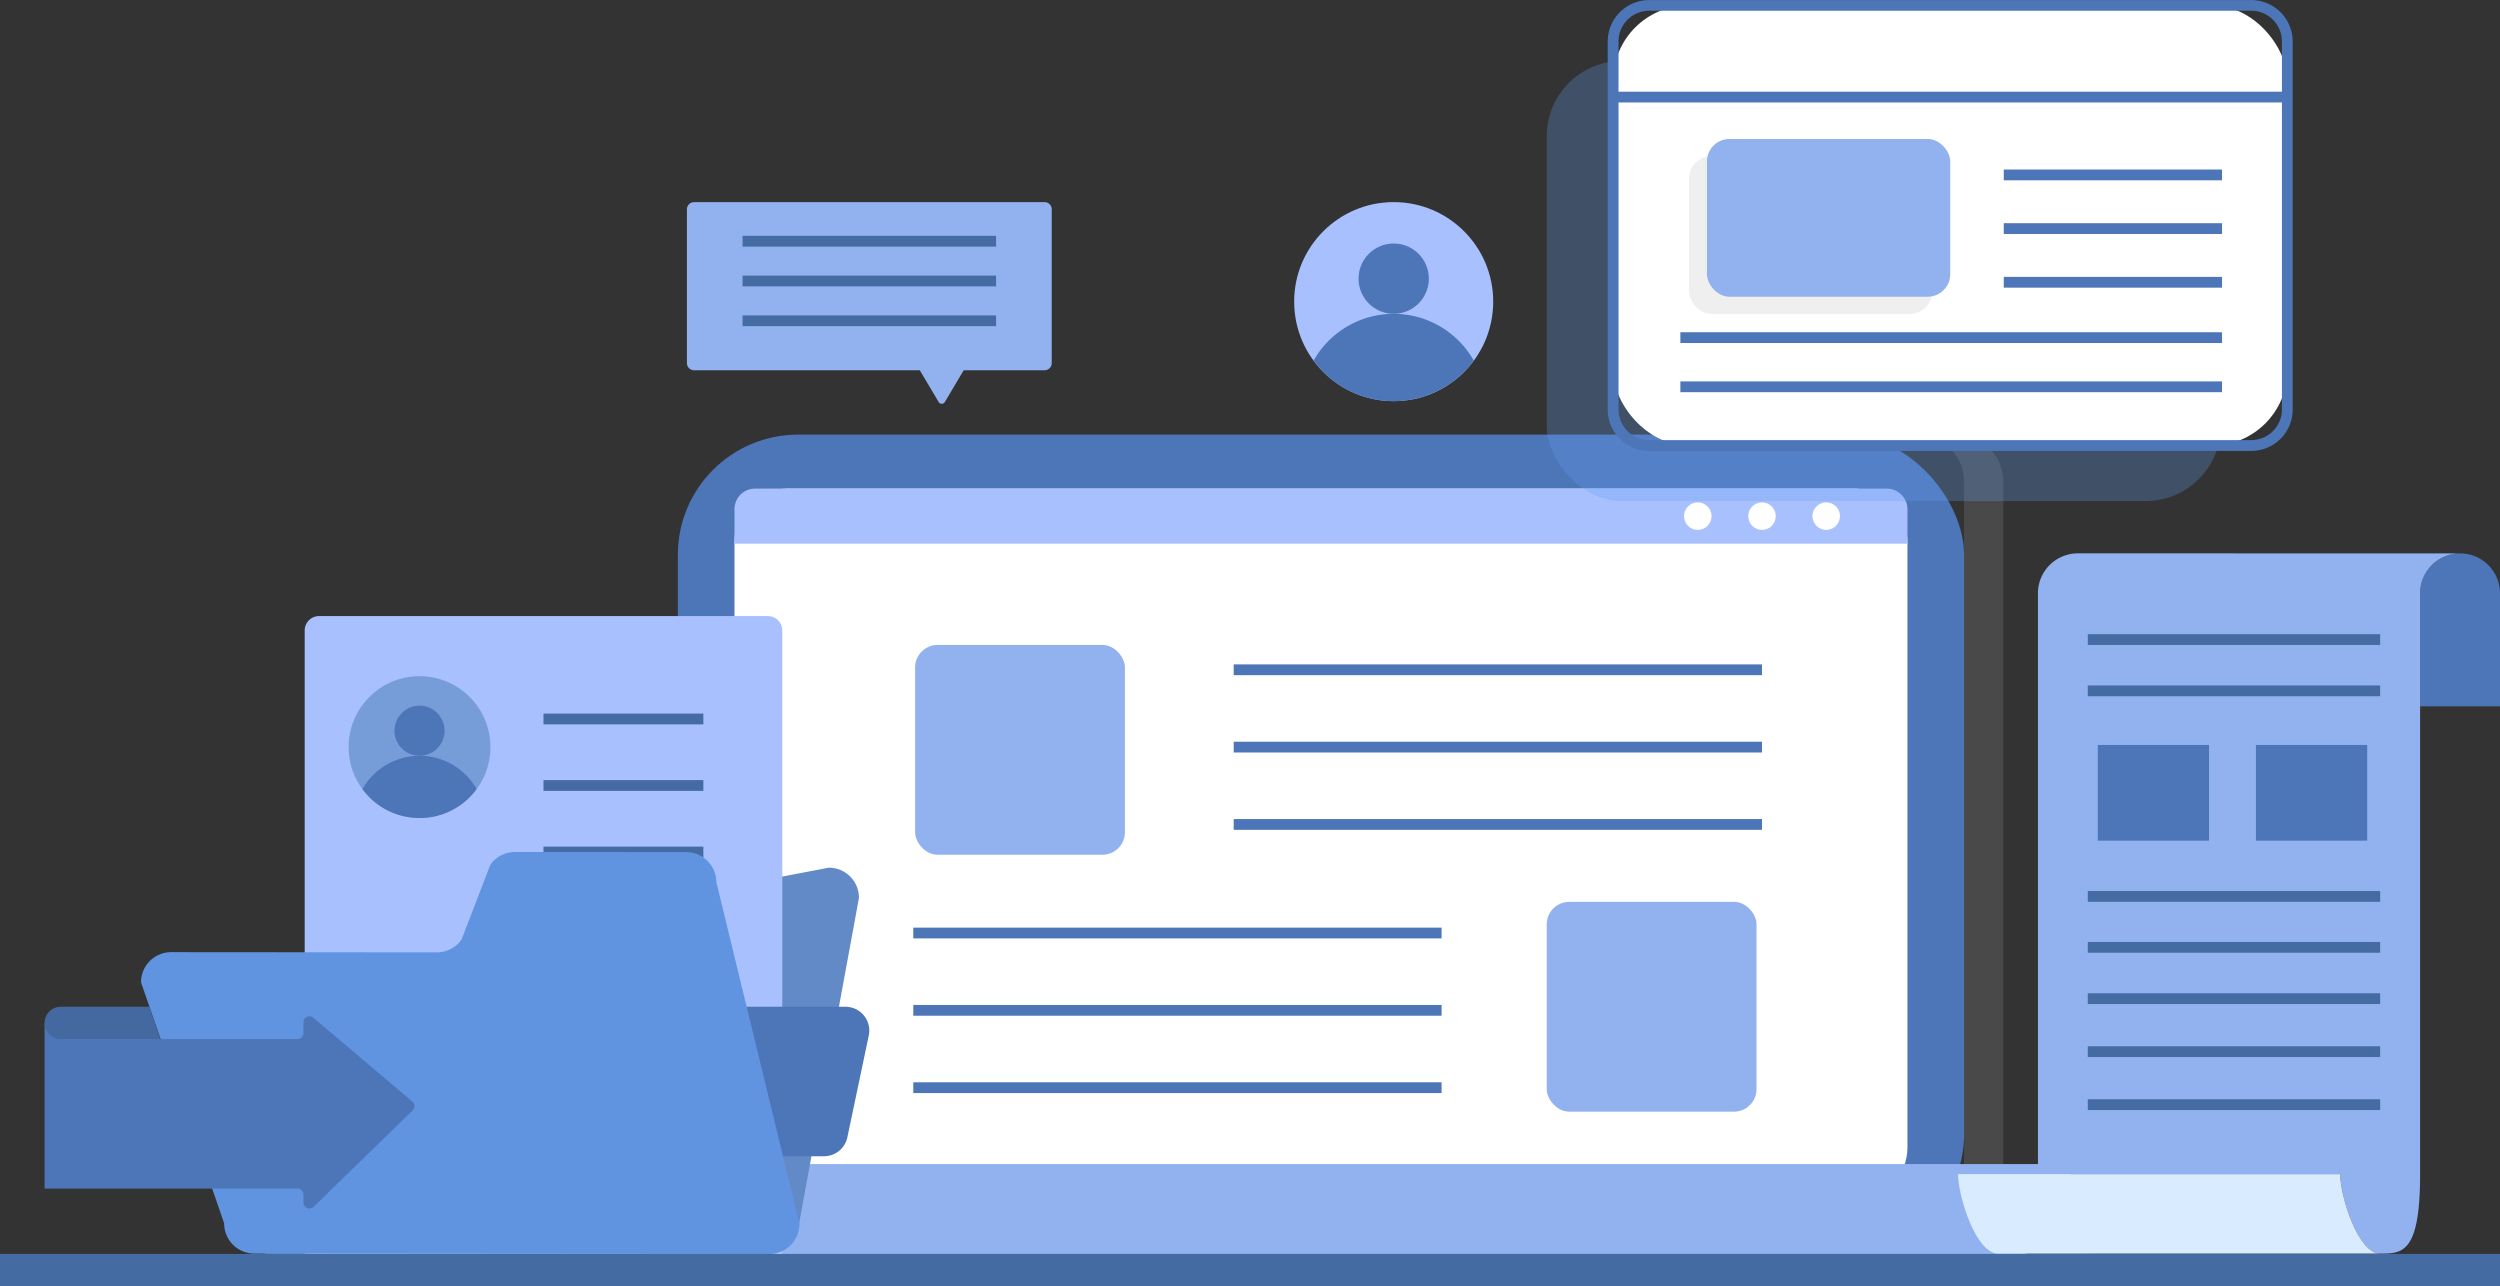 <svg xmlns="http://www.w3.org/2000/svg" width="332.811" height="171.231" viewBox="0 0 332.811 171.231">
  <rect x="0" y="0" width="332.811" height="171.231" fill="#333333" stroke="none"/>
  <g id="En_esperar_datod" data-name="En esperar datod" transform="translate(-142.36 -127.582)">
    <rect id="Rectángulo_5921" data-name="Rectángulo 5921" width="171.229" height="109.079" rx="16" transform="translate(232.598 185.442)" fill="#4d76b8"/>
    <rect id="Rectángulo_5922" data-name="Rectángulo 5922" width="156.15" height="94.704" rx="7" transform="translate(240.137 192.63)" fill="#fff"/>
    <path id="Trazado_27918" data-name="Trazado 27918" d="M681.091,276.238h-5.214a6.264,6.264,0,0,1,6.263,6.263v96.552a6.264,6.264,0,0,1-6.263,6.264h5.214a6.264,6.264,0,0,0,6.263-6.264V282.5A6.263,6.263,0,0,0,681.091,276.238ZM703.35,378.13H695.52a.783.783,0,0,1,.783.783h0a6.4,6.4,0,0,1-6.4,6.4h7.829a6.4,6.4,0,0,0,6.4-6.4h0A.783.783,0,0,0,703.35,378.13Z" transform="translate(-278.314 -90.796)" fill="#aaa" opacity="0.19"/>
    <path id="Trazado_27919" data-name="Trazado 27919" d="M500.178,291.264H349.509a2.74,2.74,0,0,0-2.74,2.74v4.588H502.918V294A2.74,2.74,0,0,0,500.178,291.264Z" transform="translate(-106.632 -98.634)" fill="#a9c0ff"/>
    <circle id="Elipse_16959" data-name="Elipse 16959" cx="1.832" cy="1.832" r="1.832" transform="translate(383.642 194.462)" fill="#fff"/>
    <circle id="Elipse_16960" data-name="Elipse 16960" cx="1.832" cy="1.832" r="1.832" transform="translate(375.093 194.462)" fill="#fff"/>
    <circle id="Elipse_16961" data-name="Elipse 16961" cx="1.832" cy="1.832" r="1.832" transform="translate(366.543 194.462)" fill="#fff"/>
    <path id="Trazado_27920" data-name="Trazado 27920" d="M494.548,345.318H307.8c-3.537,0-6.4-7.651-6.4-11.188h0a.783.783,0,0,1,.783-.783H500.17a.783.783,0,0,1,.783.783h0C500.953,337.667,498.086,345.318,494.548,345.318ZM364.378,205.283H317.726a.957.957,0,0,0-.957.957v20.473a.957.957,0,0,0,.957.957H347.77l2.51,4.227a.478.478,0,0,0,.823,0l2.51-4.227h10.765a.957.957,0,0,0,.957-.957V206.24A.957.957,0,0,0,364.378,205.283Z" transform="translate(-82.963 -50.796)" fill="#92b1ef"/>
    <rect id="Rectángulo_5923" data-name="Rectángulo 5923" width="33.752" height="1.435" transform="translate(241.211 158.977)" fill="#456ba3"/>
    <rect id="Rectángulo_5924" data-name="Rectángulo 5924" width="33.752" height="1.435" transform="translate(241.211 164.272)" fill="#456ba3"/>
    <rect id="Rectángulo_5925" data-name="Rectángulo 5925" width="33.752" height="1.435" transform="translate(241.211 169.567)" fill="#456ba3"/>
    <path id="Trazado_27921" data-name="Trazado 27921" d="M205.551,448.186l66.371-.109a4.014,4.014,0,0,0,4.017-4.011l7.963-43.294a4.014,4.014,0,0,0-4.011-4.017l-81.685,15.588a4.044,4.044,0,0,0-.545.036,3.9,3.9,0,0,0-2.855,5.428l6.733,26.361A4.014,4.014,0,0,0,205.551,448.186Z" transform="translate(-27.192 -153.665)" fill="#618ac6"/>
    <path id="Trazado_27922" data-name="Trazado 27922" d="M290.735,411.661h-63.58V328.65a1.913,1.913,0,0,1,1.913-1.913h59.754a1.913,1.913,0,0,1,1.913,1.913Z" transform="translate(-44.234 -117.139)" fill="#a9c0ff"/>
    <rect id="Rectángulo_5926" data-name="Rectángulo 5926" width="21.285" height="1.435" transform="translate(214.711 222.577)" fill="#456ba3"/>
    <rect id="Rectángulo_5927" data-name="Rectángulo 5927" width="21.285" height="1.435" transform="translate(214.711 231.432)" fill="#456ba3"/>
    <rect id="Rectángulo_5928" data-name="Rectángulo 5928" width="21.285" height="1.435" transform="translate(214.711 240.288)" fill="#456ba3"/>
    <path id="Trazado_27923" data-name="Trazado 27923" d="M350.861,455.362H331.747v-19.9h21.965a3.17,3.17,0,0,1,3.1,3.823l-2.852,13.559A3.171,3.171,0,0,1,350.861,455.362Z" transform="translate(-98.796 -173.856)" fill="#4d76b8"/>
    <path id="Trazado_27924" data-name="Trazado 27924" d="M196.676,445.854l68.559.058a4.014,4.014,0,0,0,4.017-4.011L258.2,396.432a4.014,4.014,0,0,0-4.011-4.017l-22.8-.019a4.014,4.014,0,0,0-3.287,1.7l-3.833,9.959a4.014,4.014,0,0,1-3.287,1.7l-35.364-.027a4.014,4.014,0,0,0-4.017,4.011l11.068,32.089A4.014,4.014,0,0,0,196.676,445.854Z" transform="translate(-20.469 -151.391)" fill="#6194e0"/>
    <path id="Trazado_27925" data-name="Trazado 27925" d="M203.734,449.458l-13.2-11.156a.793.793,0,0,0-1.3.605v1.447a.793.793,0,0,1-.793.793H170.183L154.774,439v22.051h33.663a.793.793,0,0,1,.793.793v1.076a.793.793,0,0,0,1.346.568l13.2-12.852a.793.793,0,0,0-.041-1.173Z" transform="translate(-6.476 -175.24)" fill="#4d76b8"/>
    <path id="Trazado_27926" data-name="Trazado 27926" d="M170.183,439.763H156.925a2.151,2.151,0,0,1-2.151-2.151h0a2.151,2.151,0,0,1,2.151-2.151h11.8Z" transform="translate(-6.476 -173.856)" fill="#4469a0"/>
    <path id="Trazado_27927" data-name="Trazado 27927" d="M815.886,329.639V314.6a5.318,5.318,0,0,1,5.318-5.318h0a5.318,5.318,0,0,1,5.318,5.318v15.043Z" transform="translate(-351.351 -108.031)" fill="#4d76b8"/>
    <path id="Trazado_27928" data-name="Trazado 27928" d="M703.244,309.278h0a5.318,5.318,0,0,0-5.318,5.318v77.322c0,2.937-2.381,10.579-5.318,10.579h0c-2.937,0-5.318-7.643-5.318-10.579h50.877c0,2.937,2.381,10.579,5.318,10.579h0c2.937,0,5.318,0,5.318-10.579V314.6a5.318,5.318,0,0,1,5.318-5.318Z" transform="translate(-284.268 -108.031)" fill="#92b1ef"/>
    <path id="Trazado_27929" data-name="Trazado 27929" d="M692.608,492.62h0c-2.937,0-5.318-7.643-5.318-10.579h50.877c0,2.937,2.381,10.579,5.318,10.579Z" transform="translate(-284.268 -198.155)" fill="#d9ebff"/>
    <rect id="Rectángulo_5929" data-name="Rectángulo 5929" width="38.922" height="1.435" transform="translate(420.295 212.004)" fill="#456ba3"/>
    <rect id="Rectángulo_5930" data-name="Rectángulo 5930" width="38.922" height="1.435" transform="translate(420.295 218.833)" fill="#456ba3"/>
    <rect id="Rectángulo_5931" data-name="Rectángulo 5931" width="38.922" height="1.435" transform="translate(420.295 252.98)" fill="#456ba3"/>
    <rect id="Rectángulo_5932" data-name="Rectángulo 5932" width="38.922" height="1.435" transform="translate(420.295 246.202)" fill="#456ba3"/>
    <rect id="Rectángulo_5933" data-name="Rectángulo 5933" width="38.922" height="1.435" transform="translate(420.295 259.81)" fill="#456ba3"/>
    <rect id="Rectángulo_5934" data-name="Rectángulo 5934" width="38.922" height="1.435" transform="translate(420.295 266.866)" fill="#456ba3"/>
    <rect id="Rectángulo_5935" data-name="Rectángulo 5935" width="38.922" height="1.435" transform="translate(420.295 273.922)" fill="#456ba3"/>
    <rect id="Rectángulo_5936" data-name="Rectángulo 5936" width="14.809" height="12.743" transform="translate(442.682 226.752)" fill="#4d76b8"/>
    <rect id="Rectángulo_5937" data-name="Rectángulo 5937" width="14.809" height="12.743" transform="translate(421.628 226.752)" fill="#4d76b8"/>
    <rect id="Rectángulo_5938" data-name="Rectángulo 5938" width="89.75" height="58.595" rx="10.026" transform="translate(348.267 135.692)" fill="#6299e8" opacity="0.28"/>
    <rect id="Rectángulo_5939" data-name="Rectángulo 5939" width="89.75" height="58.595" rx="10.026" transform="translate(357.109 128.3)" fill="#fff"/>
    <path id="Trazado_27930" data-name="Trazado 27930" d="M675.476,215.309H595.318A5.52,5.52,0,0,1,589.8,209.8v-49a5.52,5.52,0,0,1,5.514-5.513h80.158a5.52,5.52,0,0,1,5.514,5.513v49A5.52,5.52,0,0,1,675.476,215.309Zm-80.158-58.6a4.083,4.083,0,0,0-4.078,4.078v49a4.083,4.083,0,0,0,4.078,4.079h80.158a4.083,4.083,0,0,0,4.078-4.079v-49a4.083,4.083,0,0,0-4.078-4.078Z" transform="translate(-233.414 -27.696)" fill="#4d76b8"/>
    <rect id="Rectángulo_5940" data-name="Rectángulo 5940" width="29.059" height="1.435" transform="translate(409.108 150.15)" fill="#4d76b8"/>
    <rect id="Rectángulo_5941" data-name="Rectángulo 5941" width="29.059" height="1.435" transform="translate(409.108 157.296)" fill="#4d76b8"/>
    <rect id="Rectángulo_5942" data-name="Rectángulo 5942" width="29.059" height="1.435" transform="translate(409.108 164.442)" fill="#4d76b8"/>
    <rect id="Rectángulo_5943" data-name="Rectángulo 5943" width="72.11" height="1.435" transform="translate(366.058 171.812)" fill="#4d76b8"/>
    <rect id="Rectángulo_5944" data-name="Rectángulo 5944" width="72.11" height="1.435" transform="translate(366.058 178.356)" fill="#4d76b8"/>
    <rect id="Rectángulo_5945" data-name="Rectángulo 5945" width="32.386" height="20.999" rx="3" transform="translate(367.208 148.365)" fill="#aaa" opacity="0.19"/>
    <rect id="Rectángulo_5946" data-name="Rectángulo 5946" width="89.75" height="1.435" transform="translate(357.109 139.788)" fill="#4d76b8"/>
    <rect id="Rectángulo_5947" data-name="Rectángulo 5947" width="32.386" height="20.999" rx="3" transform="translate(369.598 146.083)" fill="#92b1ef"/>
    <rect id="Rectángulo_5948" data-name="Rectángulo 5948" width="27.931" height="27.931" rx="3" transform="translate(348.267 247.64)" fill="#92b1ef"/>
    <rect id="Rectángulo_5949" data-name="Rectángulo 5949" width="27.931" height="27.931" rx="3" transform="translate(264.184 213.438)" fill="#92b1ef"/>
    <rect id="Rectángulo_5950" data-name="Rectángulo 5950" width="70.33" height="1.435" transform="translate(306.594 216.027)" fill="#4d76b8"/>
    <rect id="Rectángulo_5951" data-name="Rectángulo 5951" width="70.33" height="1.435" transform="translate(306.594 226.322)" fill="#4d76b8"/>
    <rect id="Rectángulo_5952" data-name="Rectángulo 5952" width="70.33" height="1.435" transform="translate(306.594 236.617)" fill="#4d76b8"/>
    <rect id="Rectángulo_5953" data-name="Rectángulo 5953" width="70.33" height="1.435" transform="translate(263.94 251.072)" fill="#4d76b8"/>
    <rect id="Rectángulo_5954" data-name="Rectángulo 5954" width="70.33" height="1.435" transform="translate(263.94 261.366)" fill="#4d76b8"/>
    <rect id="Rectángulo_5955" data-name="Rectángulo 5955" width="70.33" height="1.435" transform="translate(263.94 271.661)" fill="#4d76b8"/>
    <rect id="Rectángulo_5956" data-name="Rectángulo 5956" width="332.811" height="4.305" transform="translate(142.36 294.508)" fill="#456ba3"/>
    <circle id="Elipse_16971" data-name="Elipse 16971" cx="13.249" cy="13.249" r="13.249" transform="translate(314.645 154.487)" fill="#a9c0ff"/>
    <circle id="Elipse_16972" data-name="Elipse 16972" cx="4.68" cy="4.68" r="4.68" transform="translate(323.214 159.998)" fill="#4d76b8"/>
    <path id="Trazado_27932" data-name="Trazado 27932" d="M526.061,230.924a13.216,13.216,0,0,0,10.659-5.4,12.24,12.24,0,0,0-21.318,0A13.216,13.216,0,0,0,526.061,230.924Z" transform="translate(-198.168 -49.94)" fill="#4d76b8"/>
    <circle id="Elipse_16973" data-name="Elipse 16973" cx="9.442" cy="9.442" r="9.442" transform="translate(188.767 217.597)" fill="#779dd8"/>
    <circle id="Elipse_16974" data-name="Elipse 16974" cx="3.335" cy="3.335" r="3.335" transform="translate(194.874 221.524)" fill="#4d76b8"/>
    <path id="Trazado_27933" data-name="Trazado 27933" d="M250.831,373.9a9.419,9.419,0,0,0,7.6-3.851,8.724,8.724,0,0,0-15.194,0A9.419,9.419,0,0,0,250.831,373.9Z" transform="translate(-52.622 -137.421)" fill="#4d76b8"/>
  </g>
</svg>
